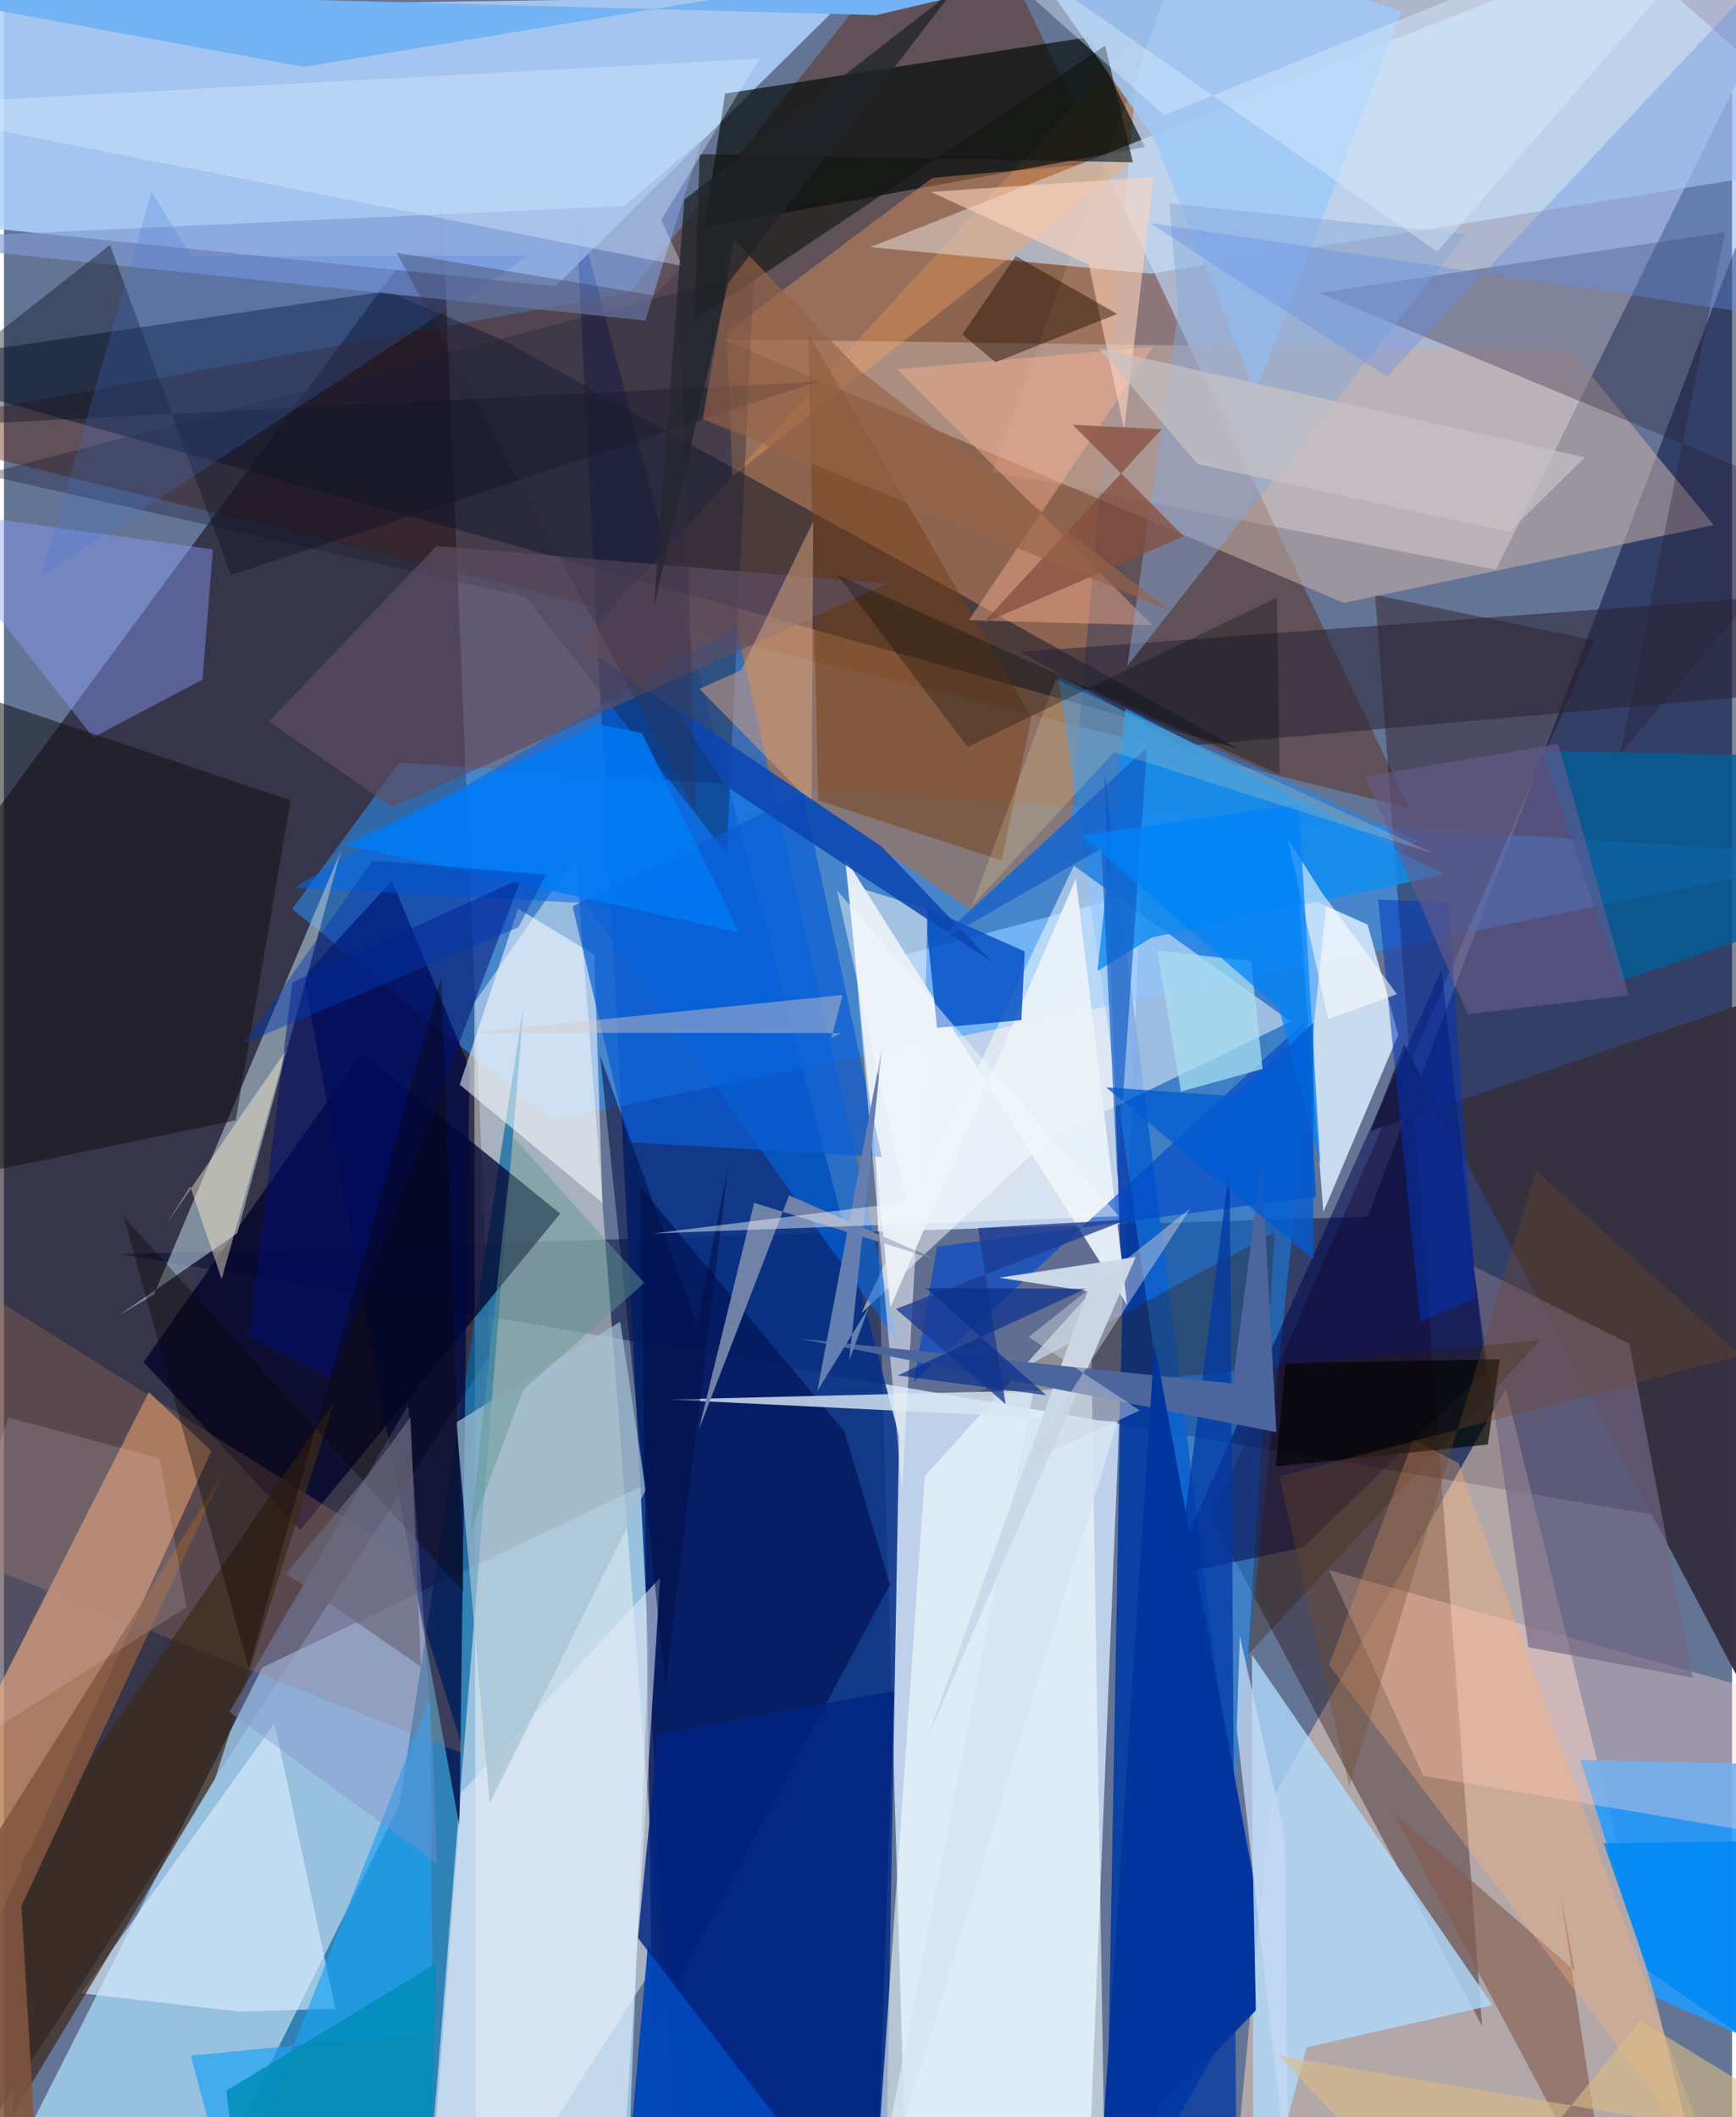 <svg xmlns="http://www.w3.org/2000/svg" width="228" height="278" viewBox="0 0 836 1024"><path fill="#647494" d="M0 0h836v1024H0z"/><path fill="#130511" fill-opacity=".561" d="M-62 471.254L212.06 99.97l22.969 555.648L-44.717 1086z"/><path fill="#bfd1ea" fill-opacity=".992" d="M549.804 431.708l-130.792 34.53L437.2 1083.08l86.276 2.92z"/><path fill="#abdcfb" fill-opacity=".733" d="M315.106 715.603l-190.073 90.879L-16.362 1086l319.176-56.372z"/><path fill="#adb6cc" fill-opacity=".992" d="M564.566-9.667L888.6-62 721.8 275.58l-243.633-47.53z"/><path fill="#000a38" fill-opacity=".494" d="M898 749.638L56.762 606.643l602.93-18.141L898-39.03z"/><path fill="#062f86" fill-opacity=".875" d="M433.056 694.686L276.432 98.424l46.798 923.824L426.097 1086z"/><path fill="#add2ff" fill-opacity=".859" d="M266.692 138.495L408.674-2.062-48.768 4.742-62 104.688z"/><path fill="#5c1d00" fill-opacity=".408" d="M-62 207.6l364.497-65.916L464.135-62l215.648 452.776z"/><path fill="#fedabe" fill-opacity=".506" d="M612.607 871.992l-17.653 186.235 229.71 13.596-98.085-400.209z"/><path fill="#2e96ff" fill-opacity=".518" d="M888.574 414.107l-697.202-45.27-51.971 70.77 125.317 102.155z"/><path fill="#fdfff9" fill-opacity=".439" d="M227.545 484.942l49.195-70.6 40.59 532.023L228.237 1086z"/><path fill="#0267a4" fill-opacity=".69" d="M207.273 1035.126l43.982-547.536-59.939 385.351L85 1086z"/><path fill="#a8714d" fill-opacity=".631" d="M277.93 311.632L549.826 15.5l-33.605 379.796-48.61 44.67z"/><path fill="#023aa4" fill-opacity=".89" d="M532.695 1086l8.261-455.53-8.566-256.676 72.735 585.214z"/><path fill="#f8ad74" fill-opacity=".596" d="M70.085 673.347L-10.89 832.83l-31.7 183.059 142.95-314.125z"/><path fill="#1d0003" fill-opacity=".349" d="M715.082 979.94l-51.718-692.214 105.853 22.008-184.63 424.354z"/><path fill="#dbedfe" fill-opacity=".847" d="M626.162 432.256l12.12 153.974 36.242-85.803-14.837-53.237z"/><path fill="#000d24" fill-opacity=".467" d="M596.787 361.978L241.265 164.44l-56.008-23.592L-62 177.128z"/><path fill="#00022b" fill-opacity=".749" d="M143.336 740.014l125.757-153.018-96.071-77.908L67.539 658.78z"/><path fill="#020805" fill-opacity=".655" d="M338.89 110.04l9.965-64.775 176.71-27.456 26.413 53.323z"/><path fill="#c9e3ff" fill-opacity=".616" d="M554.631 132.374l-135.424-12.847 364.02-144.214L898 77.32z"/><path fill="#168afd" fill-opacity=".478" d="M591.626 902.333l48.563-469.314 43.716-26.41-173.963-79.214z"/><path fill="#fff" fill-opacity=".49" d="M414.792 635.105l102.766-216.386 104.92 75.357-116.976 56.634z"/><path fill="#b1dbff" fill-opacity=".78" d="M630.228 990.2l89.893-20.378L603.72 800.273l.825 285.727z"/><path fill="#249bff" fill-opacity=".878" d="M898 1009.835L856.344 853.37l-93.845-2.145L799.02 966.07z"/><path fill="#000940" fill-opacity=".765" d="M187.686 426.002L145.08 472.39l75.27 410.873 4.904-366.568z"/><path fill="#c5b0a8" fill-opacity=".553" d="M758.188 169.675l-410.609-5.62 300.576 127.533 178.936-37.6z"/><path fill="#0069e8" fill-opacity=".573" d="M281.394 436.805l-141.123-7.438L354.196 302.63l78.34 346.971z"/><path fill="#ebf2f8" fill-opacity=".945" d="M543.4 631.214l-24.833-206.168-89.708 207.166-21.94-217.196z"/><path fill="#abc0cf" fill-opacity=".631" d="M72.648 625.991L55.38 636.354l57.487-39.887 50.14-184.905z"/><path fill="#f5ffff" fill-opacity=".58" d="M525.561 625.281l6.755 412.014-110.927 25.21 24.08-348.5z"/><path fill="#031457" fill-opacity=".718" d="M406.617 692.458l21.96 73.965-114.88 214.607-5.814-406.88z"/><path fill="#353141" fill-opacity=".988" d="M898 466.138l-1.182 455.554-219.389-416.664-16.266 41.989z"/><path fill="#ffd5d1" fill-opacity=".369" d="M898 894.714l-29.624-71.652-227.355-63.656 45.696 99.553z"/><path fill="#241933" fill-opacity=".322" d="M636.187 141.665l196.422-29.353-50.787 252.317 101.527-120.443z"/><path fill="#0752c6" fill-opacity=".855" d="M493.825 460.175l-1.626 33.214-40.82 3.758-5.984-58.587z"/><path fill="#00004a" fill-opacity=".502" d="M716.792 663.067l-21.308-193.95-131.592 292.96 64.444-13.56z"/><path fill="#899cfa" fill-opacity=".424" d="M96.071 328.691L43.216 356.66l-88.019-111.346 145.9 20.417z"/><path fill="#101012" fill-opacity=".522" d="M112.082 541.883L-62 577.762V319.635l200.683 67.42z"/><path fill="#a0c9f7" fill-opacity=".851" d="M676.109 5.284L465.667-62l90.385 128.31 49.527 123.675z"/><path fill="#fafdff" fill-opacity=".557" d="M285.613 461.743l3.945 120.105-69.067-57.218 28.194-85.16z"/><path fill="#dcefff" fill-opacity=".624" d="M160.341 971.574l-29.435-138.002L37.19 964.095l76.765 8.825z"/><path fill="#fca861" fill-opacity=".361" d="M352.372 230.315l194.14-152.917-97.418 8.623-99.44 74.694z"/><path fill="#181d33" fill-opacity=".361" d="M362.839 131.825l-13.21 281.059-97.098-124.144-262.257-59.252z"/><path fill="#0048c8" fill-opacity=".651" d="M634.844 578.733L451.398 602.96l-11.223 65.49 189.127-174.303z"/><path fill="#292436" fill-opacity=".561" d="M570.523 360.995l-78.563-45.702L898 285.476l-59.12 51.792z"/><path fill="#ac765c" fill-opacity=".306" d="M192.462 751.525L-62 591.971v144.761l284.812 111.656z"/><path fill="#819bd5" fill-opacity=".651" d="M310.276 155.062L-62 116.112l362.18-16.521 37.516-32.104z"/><path fill="#835a4c" fill-opacity=".612" d="M752.539 913.522l7.427 39.646-87.89-76.674 104.855 196.971z"/><path fill="#744015" fill-opacity=".49" d="M497.166 346.838l-14.516 69.364-88.777-29.116-4.763-225.671z"/><path fill="#726783" fill-opacity=".667" d="M710.877 612.353l26.555 184.352 79.53 14.722-30.62-161.472z"/><path fill="#341a00" fill-opacity=".306" d="M601.93 800.172L743.447 648.02l-276.872 28.022 148.227-80.041z"/><path fill="#065d98" fill-opacity=".82" d="M781.733 474.716L898 435.121v-68.896l-154.176-3.077z"/><path fill="#138dee" fill-opacity=".831" d="M555.102 453.5l-26.086 16.166 13.587-127.046 153.923 80.43z"/><path fill="#1ca3f3" fill-opacity=".671" d="M109.66 1066.855l-19.255-72.652 117.038-11.27-1.377-161.703z"/><path fill="#5e4e63" fill-opacity=".675" d="M128.237 348.918l59.487 41.539L427.515 282.3l-218.262-18.204z"/><path fill="#3c2b1b" fill-opacity=".718" d="M8.598 899.83L160.02 677.51l-57.825 182.64-98.2 163.221z"/><path fill="#d8e6f4" fill-opacity=".816" d="M498.072 672.556l-176.804 4.353 217.489 10.612L417.228 1086z"/><path fill="#7183a7" fill-opacity=".988" d="M451.51 609.462l-71.704-31.307L336.13 691.52l26.798-109.755z"/><path fill="#e5ebf7" fill-opacity=".549" d="M221.22 867.057l-12.89 168.731 92.367-3.228 16.729-269.482z"/><path fill="#cbd9e9" fill-opacity=".984" d="M446.816 840.359L547.5 607.953l-66.004 10.036 42.782 6.562z"/><path fill="#ffb492" fill-opacity=".424" d="M432.225 178.646l123.786-11.035-89.262 132.35 88.877 2.494z"/><path fill="#0346b8" fill-opacity=".973" d="M311.498 941.205l75 96.839-10.86 13.556-77.04 34.4z"/><path fill="#74b3f4" d="M422.06 7.308L-62-5.783l207.089 38.135L717.072-62z"/><path fill="#0034b9" fill-opacity=".51" d="M712.13 627.606l-13.334-191.157-34.01-1.317 20.394 204.275z"/><path fill="#86a7d8" fill-opacity=".478" d="M707.364 113.24l-143.64-14.88 4.412 51.453-24.682 172.316z"/><path fill="#111410" fill-opacity=".612" d="M532.711 22.027l-198.64 132.85L336.55 74.6l209.609 3.857z"/><path fill="#ffb079" fill-opacity=".341" d="M640.974 805.25l187.268 247.41-124.581-345.034-21.762-11.377z"/><path fill="#095cd4" fill-opacity=".694" d="M386.555 383.8l38.09 175.743-122.705-7.122-26.836-114.054z"/><path fill="#deeefe" fill-opacity=".361" d="M365.466 28.376l-47.436 77.908 10.069 22.37L-62 51.323z"/><path fill="#ebf0f6" fill-opacity=".561" d="M446.893 439.725l-3.083 116.26-9.363 164.92-25.894-293.115z"/><path fill="#d7a37f" fill-opacity=".51" d="M336.491 333.21l20.142-9.04 34.863-71.979-.768 136.183z"/><path fill="#000f75" fill-opacity=".502" d="M139.543 475.173l110.669-50.32-91.57 242.527-40.305-21.448z"/><path fill="#665c8c" fill-opacity=".616" d="M786.005 481.351l-34.15-121.546-93.355 15.857 49.61 114.854z"/><path fill="#a4c1d2" fill-opacity=".706" d="M218.86 687.934l79.255-48.628 12.337 81.35-75.437 151.32z"/><path fill="#d9cbc8" fill-opacity=".435" d="M405.708 481.237L225.94 499.51l178.867.185-4.483 2.379z"/><path fill="#ffd5bd" fill-opacity=".58" d="M541.924 207.68l14.223-122.077L448.356 92.8l76.497 35.233z"/><path fill="#0e1223" fill-opacity=".408" d="M-62 207.415l455.384-22.802-283.62 93.486L51.297 118.47z"/><path fill="#0037a3" fill-opacity=".722" d="M596.064 1030.54l-3.098-466.83-65.749 515.523 88.024 6.767z"/><path fill="#8190cc" fill-opacity=".388" d="M195.597 679.423l11.77 162.977 2.15 59.173-100.434-73.606z"/><path fill="#4c659d" d="M615.57 692.697l-7.14-130.544-14.012 106.983-209.366-21.651z"/><path fill="#240f02" fill-opacity=".459" d="M479.676 175.222l58.863-23.375-49.041-27.987-25.842 37.884z"/><path fill="#854e3e" fill-opacity=".745" d="M560.027 207.64l-86.722 94.034 97.444-42.235-53.726-53.997z"/><path fill="#fbf0cd" fill-opacity=".447" d="M90.133 573.853l15.17 44.807 30.936-110.317-57.897 84.05z"/><path fill="#6590e3" fill-opacity=".373" d="M898 159.364l-343.754-51.512 114.766 74.265L898-62z"/><path fill="#017bf5" fill-opacity=".831" d="M355.62 450.93l-46.977-96.38-21.274-4.146-122.543 58.256z"/><path fill="#4274db" fill-opacity=".22" d="M71.402 92.694l19.095 31.208 163.664-.352L18.226 278.528z"/><path fill="#657fb2" d="M393.471 672.808l24.945-40.629-9.495 25.837 15.846-151.079z"/><path fill="#002481" fill-opacity=".827" d="M421.336 1086l9.23-268.097-114.14 20.826-9.715 98.627z"/><path fill="#83563e" fill-opacity=".859" d="M105.708 713.179L8.438 921.887 18.12 1086-62 980.193z"/><path fill="#0a0300" fill-opacity=".353" d="M58.031 588.609l60.385 218.23 93.134-334.234 10.794 297.392z"/><path fill="#0d47b2" fill-opacity=".882" d="M478.1 465.297l-128.726-85.015-25.09-38.546 100.446 67.839z"/><path fill="#010301" fill-opacity=".682" d="M723.644 657.417l-5.79 41.224L615.3 709.3l4.627-49.921z"/><path fill="#1059c4" fill-opacity=".651" d="M538.643 570.276l-7.708-159.894-82.357 47.315 104.386-96.232z"/><path fill="#1b3c94" fill-opacity=".776" d="M543.447 589.891l-72.185 4.055 13.334 85.197-53.095-46.048z"/><path fill="#fdffff" fill-opacity=".561" d="M637.606 431.77l36.3 49.091-33.258 12.084-19.409-86.85z"/><path fill="#fff7ff" fill-opacity=".137" d="M2.133 685.523l73.318 19.941 12.814 71.916L-62 872.926z"/><path fill="#c6dbf4" fill-opacity=".749" d="M619.538 887.354l1.836 168.603-24.952-219.5 1.433-45.206z"/><path fill="#dbbf84" fill-opacity=".584" d="M703.025 1086l88.615-108.637L898 1042.09l-281.278-47.81z"/><path fill="#a8def2" fill-opacity=".745" d="M557.89 459.752l11.503 68.183 39.463-10.939-5.53-52.13z"/><path fill="#734926" fill-opacity=".325" d="M650.79 864.034l-33.764-149.98 223.183-58.552-99.014-89.355z"/><path fill="#cdd3dd" fill-opacity=".467" d="M495.73 646.645l78.36-62.338-80.763 123.88 56.138-26.018z"/><path fill="#000e47" fill-opacity=".545" d="M320.06 816.158l-31.646-305.5 46.902 129.674 14.832-75.24z"/><path fill="#0084fa" fill-opacity=".729" d="M636.855 563.137l-19.958-75.309-95.279-83.726 104.74-15.268z"/><path fill="#008eb9" fill-opacity=".855" d="M209.147 949.542l-101.548 61.64 8.515 74.818 89.885-26.536z"/><path fill="#639894" fill-opacity=".471" d="M246.348 549.909l63.447 70.59-58.647 51.825-25.602 69.067z"/><path fill="#dcedfc" fill-opacity=".408" d="M693.44 121.677L429.087-62 561.28 55.683 852.776-62z"/><path fill="#976347" fill-opacity=".651" d="M414.125 179.352l-61.09-63.39-14.984 86.698 226.294 92.848z"/><path fill="#0088f4" fill-opacity=".863" d="M898 889.729l-26.85 116.254-75.953-53.047-21.3-61.4z"/><path fill="#02369e" d="M605.648 972.314l-1.35-64.692-47.685-258.007-26.128 400.679z"/><path fill="#f6fafb" fill-opacity=".451" d="M539.312 588.2l-225.5 8.384 122.87-15.133-33.712-150.894z"/><path fill="#c6c2c5" fill-opacity=".706" d="M577.38 224.45l150.855 32.814 36.572-36.067-235.128-52.89z"/><path fill="#202429" fill-opacity=".765" d="M329.143 96.514l-14.615 196.652 35.818-156.145L459.5-4.747z"/><path fill="#0a2f8b" fill-opacity=".69" d="M432.34 665.271l71.93 9.598-58.162-51.874 77.076.373z"/><path fill="#fff1aa" fill-opacity=".192" d="M508.838 328.57l183.111 84.385-154.853-49.185-68.857 74.477z"/><path fill="#0038b5" fill-opacity=".455" d="M178.298 416.18l83.946 6.85-13.333 25.418-132.903 56.203z"/><path fill="#352c43" fill-opacity=".318" d="M326.608 130.762l8.116 261.812L189.82 122.146l124.658 20.736z"/><path fill="#015cd2" fill-opacity=".765" d="M633.43 494.67l.045 114.502-100.314-83.27 62.203 4.366z"/><path fill="#020a08" fill-opacity=".29" d="M617.094 374.576l-1.283-85.578-149.63 72.214-63.143-83.237z"/><path fill="#6b687b" fill-opacity=".682" d="M201.718 806.127l-65.227-45.046 39.907-48.006 20.279-27.692z"/></svg>